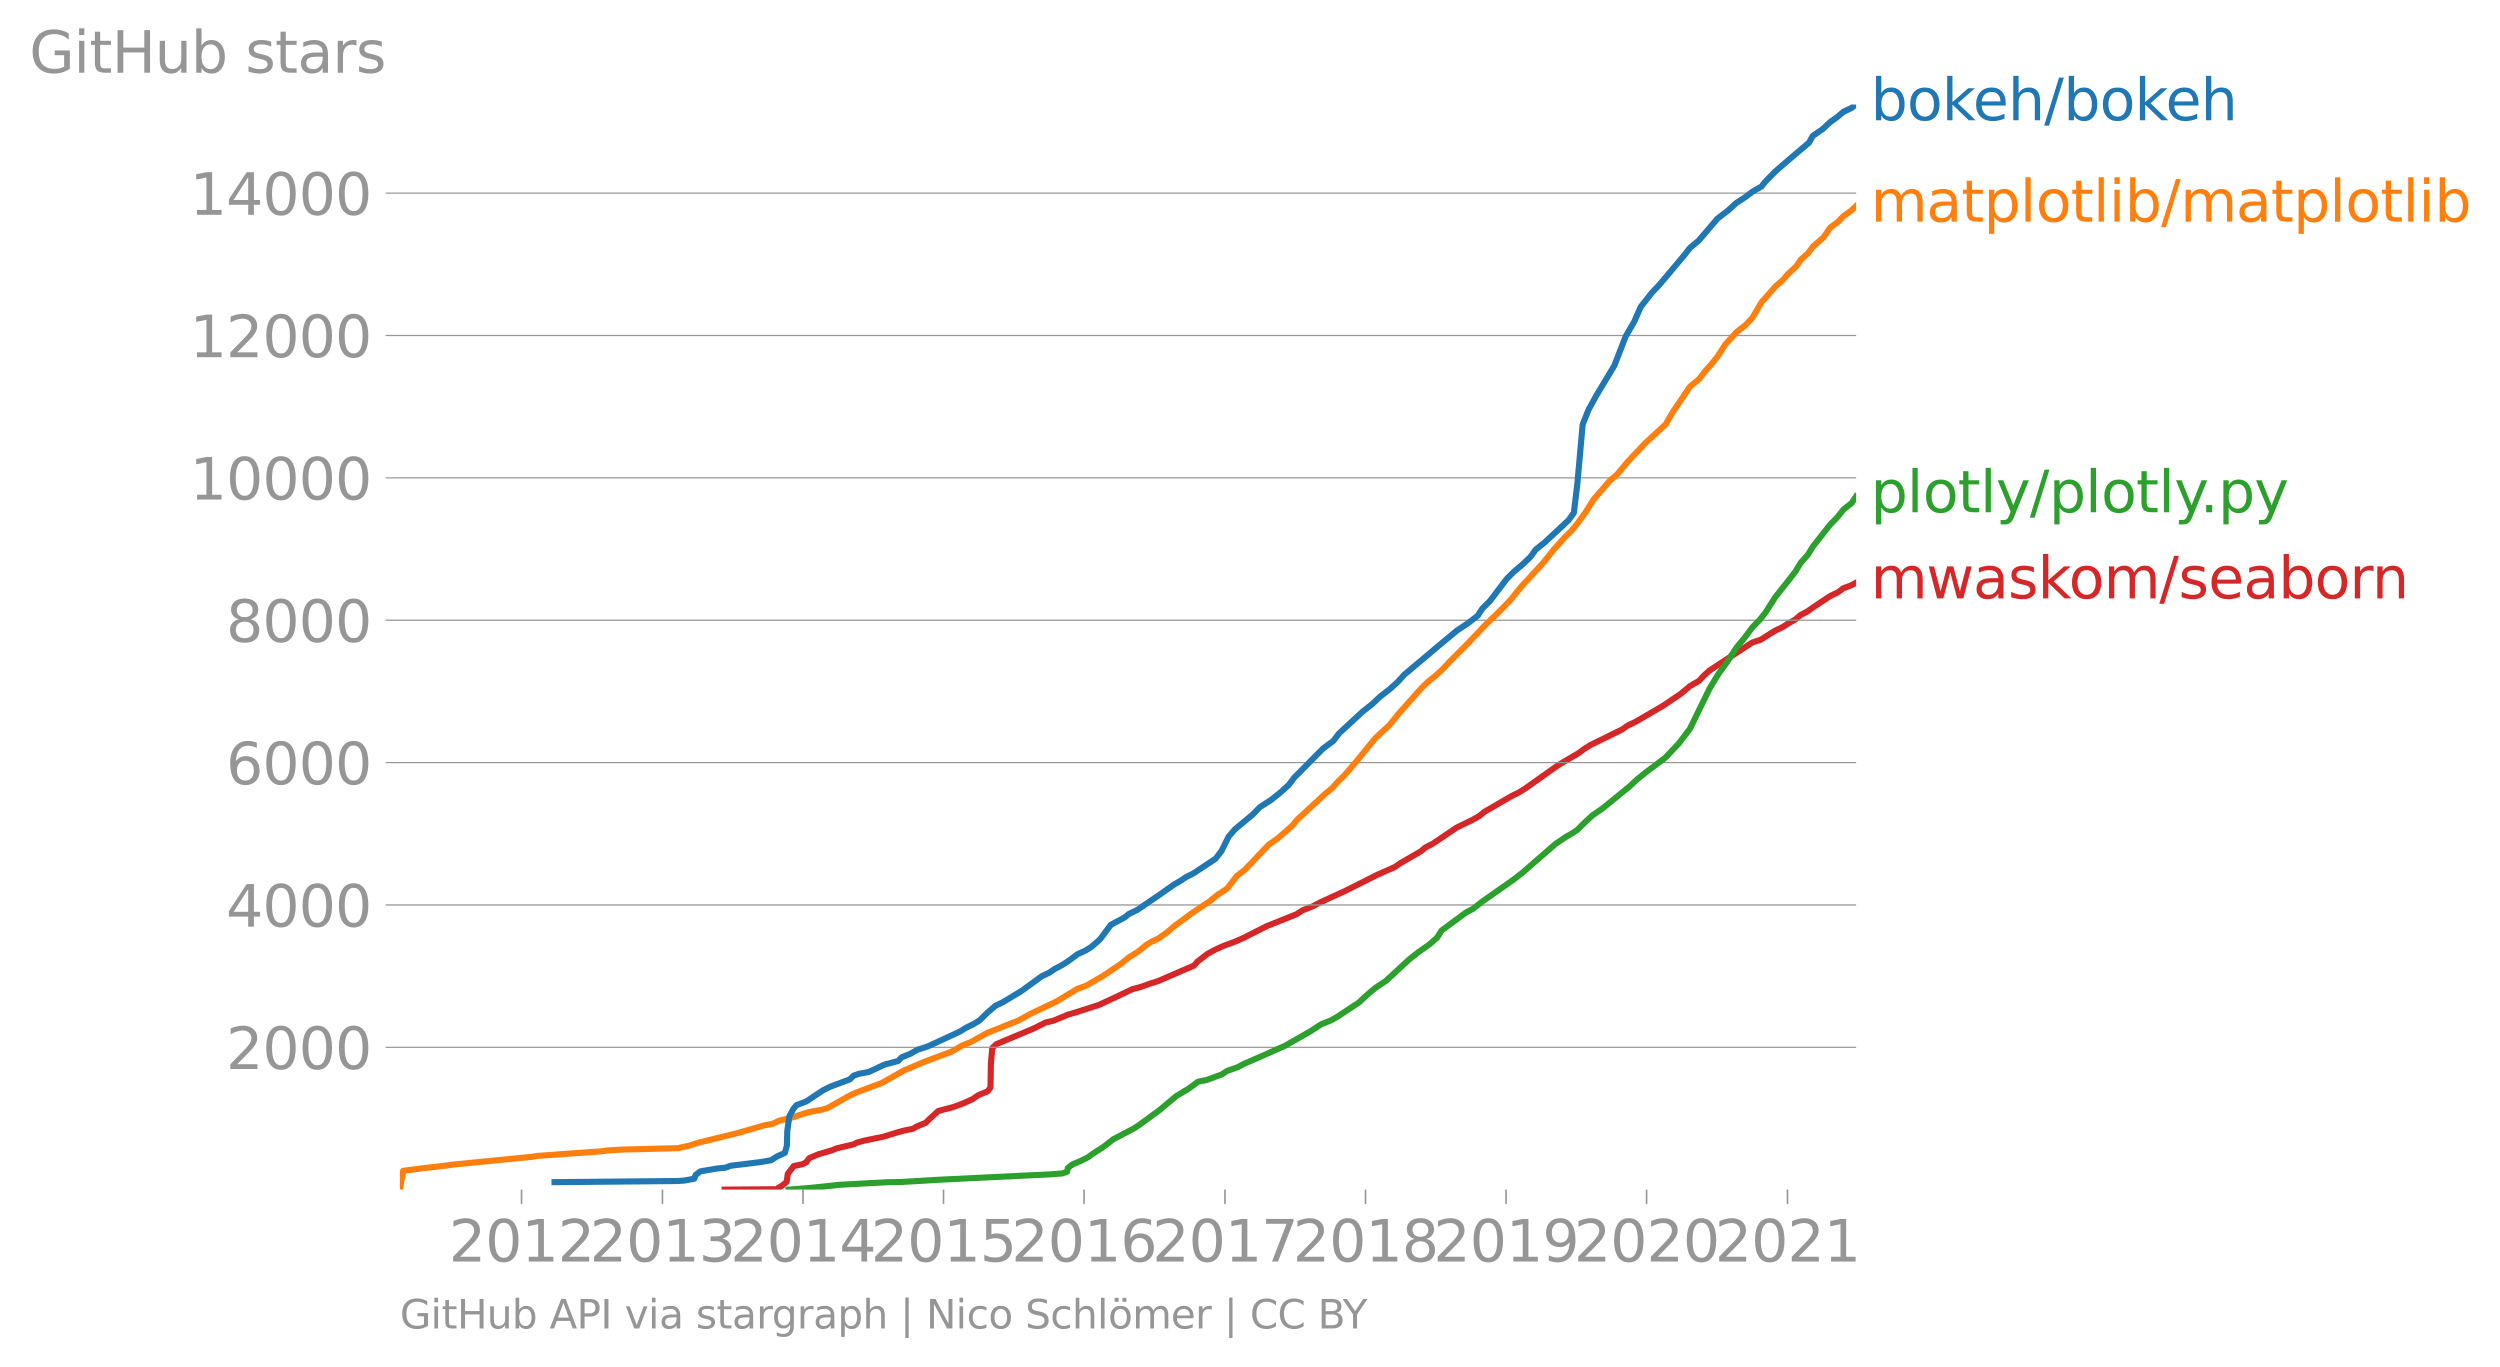 <svg height="447.045" viewBox="0 0 613.087 335.283" width="817.449" xmlns="http://www.w3.org/2000/svg" xmlns:xlink="http://www.w3.org/1999/xlink"><defs><style>*{stroke-linecap:butt;stroke-linejoin:round}</style></defs><g id="figure_1"><path d="M0 335.283h613.087V0H0z" style="fill:none" id="patch_1"/><g id="axes_1"><path d="M98.073 291.739h357.12V25.627H98.073z" style="fill:none" id="patch_2"/><path clip-path="url(#p07461723ff)" d="m177.704 291.739 13.159-.105.052-.367.867-.488 1.147-.96.254-1.938 1.462-1.92 2.205-.472.894-.489.699-.977 2.268-.96 3.303-.96 1.1-.472 4.154-.977 1.008-.49 1.803-.47 4.675-.96 3.075-.96 1.766-.49 2.365-.488.758-.489 2.298-.96.96-.96 2.129-1.938 3.67-.96 2.58-.96 2.118-.96 1.414-.978 2.313-.96.702-.96.102-5.796.335-3.858.997-.96 9.211-3.858 2.847-1.431 2.03-.49 3.46-1.448 1.706-.489 5.947-1.92 4.169-1.938 4.03-1.92 1.899-.489 2.69-.96 1.604-.489 8.929-3.858.806-.96 2.528-1.938 1.778-.96 2.157-.977 2.619-.96 2.234-.978 5.681-2.88 7.257-2.898 1.479-.96 2.494-.978 1.805-.96 6.315-2.898 7.659-3.858 4.34-1.92 1.404-.96 5.006-2.898 1.147-.96 1.89-.978 5.696-3.858 3.912-1.92 1.741-.96 1.152-.978 6.636-3.858 1.942-.96 1.526-.96 8.17-5.796 4.916-2.88 1.312-.978 1.493-.96 7.862-3.858 1.35-.96 2.008-.96 6.627-3.858 4.317-2.915 2.31-1.938 2.224-1.274 1.178-1.292 1.424-1.274 10.45-6.843 2.129-.716 3.483-2.2 1.843-.873 1.348-.872 1.825-1.03 1.212-1.048 1.737-.908 1.28-.925 4.253-2.828 1.959-.942 1.243-.96 1.856-.681 1.306-.699h0" style="fill:none;stroke:#d62728;stroke-linecap:square;stroke-width:1.5" id="line2d_1"/><g id="matplotlib.axis_1"><g id="xtick_1"><g id="line2d_2"><defs><path d="M0 0v3.5" id="mb9b6d30ab3" style="stroke:#969696;stroke-width:.4"/></defs><use style="fill:#969696;stroke:#969696;stroke-width:.4" x="127.897" xlink:href="#mb9b6d30ab3" y="291.739"/></g><g style="fill:#969696" transform="matrix(.14 0 0 -.14 110.082 309.377)" id="text_1"><defs><path d="M1228 531h2203V0H469v531q359 372 979 998 621 627 780 809 303 340 423 576 121 236 121 464 0 372-261 606-261 235-680 235-297 0-627-103-329-103-704-313v638q381 153 712 231 332 78 607 78 725 0 1156-363 431-362 431-968 0-288-108-546-107-257-392-607-78-91-497-524-418-433-1181-1211z" id="DejaVuSans-32" transform="scale(.016)"/><path d="M2034 4250q-487 0-733-480-245-479-245-1442 0-959 245-1439 246-480 733-480 491 0 736 480 246 480 246 1439 0 963-246 1442-245 480-736 480zm0 500q785 0 1199-621 414-620 414-1801 0-1178-414-1799Q2819-91 2034-91q-784 0-1198 620-414 621-414 1799 0 1181 414 1801 414 621 1198 621z" id="DejaVuSans-30" transform="scale(.016)"/><path d="M794 531h1031v3560L703 3866v575l1116 225h631V531h1031V0H794v531z" id="DejaVuSans-31" transform="scale(.016)"/></defs><use xlink:href="#DejaVuSans-32"/><use x="63.623" xlink:href="#DejaVuSans-30"/><use x="127.246" xlink:href="#DejaVuSans-31"/><use x="190.869" xlink:href="#DejaVuSans-32"/></g></g><g id="xtick_2"><use style="fill:#969696;stroke:#969696;stroke-width:.4" x="162.456" xlink:href="#mb9b6d30ab3" y="291.739" id="line2d_3"/><g style="fill:#969696" transform="matrix(.14 0 0 -.14 144.64 309.377)" id="text_2"><defs><path d="M2597 2516q453-97 707-404 255-306 255-756 0-690-475-1069Q2609-91 1734-91q-293 0-604 58T488 141v609q262-153 574-231 313-78 654-78 593 0 904 234t311 681q0 413-289 645-289 233-804 233h-544v519h569q465 0 712 186t247 536q0 359-255 551-254 193-729 193-260 0-557-57-297-56-653-174v562q360 100 674 150t592 50q719 0 1137-327 419-326 419-882 0-388-222-655t-631-370z" id="DejaVuSans-33" transform="scale(.016)"/></defs><use xlink:href="#DejaVuSans-32"/><use x="63.623" xlink:href="#DejaVuSans-30"/><use x="127.246" xlink:href="#DejaVuSans-31"/><use x="190.869" xlink:href="#DejaVuSans-33"/></g></g><g id="xtick_3"><use style="fill:#969696;stroke:#969696;stroke-width:.4" x="196.92" xlink:href="#mb9b6d30ab3" y="291.739" id="line2d_4"/><g style="fill:#969696" transform="matrix(.14 0 0 -.14 179.105 309.377)" id="text_3"><defs><path d="M2419 4116 825 1625h1594v2491zm-166 550h794V1625h666v-525h-666V0h-628v1100H313v609l1940 2957z" id="DejaVuSans-34" transform="scale(.016)"/></defs><use xlink:href="#DejaVuSans-32"/><use x="63.623" xlink:href="#DejaVuSans-30"/><use x="127.246" xlink:href="#DejaVuSans-31"/><use x="190.869" xlink:href="#DejaVuSans-34"/></g></g><g id="xtick_4"><use style="fill:#969696;stroke:#969696;stroke-width:.4" x="231.384" xlink:href="#mb9b6d30ab3" y="291.739" id="line2d_5"/><g style="fill:#969696" transform="matrix(.14 0 0 -.14 213.569 309.377)" id="text_4"><defs><path d="M691 4666h2478v-532H1269V2991q137 47 274 70 138 23 276 23 781 0 1237-428 457-428 457-1159 0-753-469-1171Q2575-91 1722-91q-294 0-599 50Q819 9 494 109v635q281-153 581-228t634-75q541 0 856 284 316 284 316 772 0 487-316 771-315 285-856 285-253 0-505-56-251-56-513-175v2344z" id="DejaVuSans-35" transform="scale(.016)"/></defs><use xlink:href="#DejaVuSans-32"/><use x="63.623" xlink:href="#DejaVuSans-30"/><use x="127.246" xlink:href="#DejaVuSans-31"/><use x="190.869" xlink:href="#DejaVuSans-35"/></g></g><g id="xtick_5"><use style="fill:#969696;stroke:#969696;stroke-width:.4" x="265.848" xlink:href="#mb9b6d30ab3" y="291.739" id="line2d_6"/><g style="fill:#969696" transform="matrix(.14 0 0 -.14 248.033 309.377)" id="text_5"><defs><path d="M2113 2584q-425 0-674-291-248-290-248-796 0-503 248-796 249-292 674-292t673 292q248 293 248 796 0 506-248 796-248 291-673 291zm1253 1979v-575q-238 112-480 171-242 60-480 60-625 0-955-422-329-422-376-1275 184 272 462 417 279 145 613 145 703 0 1111-427 408-426 408-1160 0-719-425-1154Q2819-91 2113-91q-810 0-1238 620-428 621-428 1799 0 1106 525 1764t1409 658q238 0 480-47t505-140z" id="DejaVuSans-36" transform="scale(.016)"/></defs><use xlink:href="#DejaVuSans-32"/><use x="63.623" xlink:href="#DejaVuSans-30"/><use x="127.246" xlink:href="#DejaVuSans-31"/><use x="190.869" xlink:href="#DejaVuSans-36"/></g></g><g id="xtick_6"><use style="fill:#969696;stroke:#969696;stroke-width:.4" x="300.406" xlink:href="#mb9b6d30ab3" y="291.739" id="line2d_7"/><g style="fill:#969696" transform="matrix(.14 0 0 -.14 282.591 309.377)" id="text_6"><defs><path d="M525 4666h3000v-269L1831 0h-659l1594 4134H525v532z" id="DejaVuSans-37" transform="scale(.016)"/></defs><use xlink:href="#DejaVuSans-32"/><use x="63.623" xlink:href="#DejaVuSans-30"/><use x="127.246" xlink:href="#DejaVuSans-31"/><use x="190.869" xlink:href="#DejaVuSans-37"/></g></g><g id="xtick_7"><use style="fill:#969696;stroke:#969696;stroke-width:.4" x="334.87" xlink:href="#mb9b6d30ab3" y="291.739" id="line2d_8"/><g style="fill:#969696" transform="matrix(.14 0 0 -.14 317.055 309.377)" id="text_7"><defs><path d="M2034 2216q-450 0-708-241-257-241-257-662 0-422 257-663 258-241 708-241t709 242q260 243 260 662 0 421-258 662-257 241-711 241zm-631 268q-406 100-633 378-226 279-226 679 0 559 398 884 399 325 1092 325 697 0 1094-325t397-884q0-400-227-679-226-278-629-378 456-106 710-416 255-309 255-755 0-679-414-1042Q2806-91 2034-91q-771 0-1186 362-414 363-414 1042 0 446 256 755 257 310 713 416zm-231 997q0-362 226-565 227-203 636-203 407 0 636 203 230 203 230 565 0 363-230 566-229 203-636 203-409 0-636-203-226-203-226-566z" id="DejaVuSans-38" transform="scale(.016)"/></defs><use xlink:href="#DejaVuSans-32"/><use x="63.623" xlink:href="#DejaVuSans-30"/><use x="127.246" xlink:href="#DejaVuSans-31"/><use x="190.869" xlink:href="#DejaVuSans-38"/></g></g><g id="xtick_8"><use style="fill:#969696;stroke:#969696;stroke-width:.4" x="369.334" xlink:href="#mb9b6d30ab3" y="291.739" id="line2d_9"/><g style="fill:#969696" transform="matrix(.14 0 0 -.14 351.52 309.377)" id="text_8"><defs><path d="M703 97v575q238-113 481-172 244-59 479-59 625 0 954 420 330 420 377 1277-181-269-460-413-278-144-615-144-700 0-1108 423-408 424-408 1159 0 718 425 1152 425 435 1131 435 810 0 1236-621 427-620 427-1801 0-1103-524-1761Q2575-91 1691-91q-238 0-482 47Q966 3 703 97zm1256 1978q425 0 673 290 249 291 249 798 0 503-249 795-248 292-673 292t-673-292q-248-292-248-795 0-507 248-798 248-290 673-290z" id="DejaVuSans-39" transform="scale(.016)"/></defs><use xlink:href="#DejaVuSans-32"/><use x="63.623" xlink:href="#DejaVuSans-30"/><use x="127.246" xlink:href="#DejaVuSans-31"/><use x="190.869" xlink:href="#DejaVuSans-39"/></g></g><g id="xtick_9"><use style="fill:#969696;stroke:#969696;stroke-width:.4" x="403.798" xlink:href="#mb9b6d30ab3" y="291.739" id="line2d_10"/><g style="fill:#969696" transform="matrix(.14 0 0 -.14 385.983 309.377)" id="text_9"><use xlink:href="#DejaVuSans-32"/><use x="63.623" xlink:href="#DejaVuSans-30"/><use x="127.246" xlink:href="#DejaVuSans-32"/><use x="190.869" xlink:href="#DejaVuSans-30"/></g></g><g id="xtick_10"><use style="fill:#969696;stroke:#969696;stroke-width:.4" x="438.356" xlink:href="#mb9b6d30ab3" y="291.739" id="line2d_11"/><g style="fill:#969696" transform="matrix(.14 0 0 -.14 420.541 309.377)" id="text_10"><use xlink:href="#DejaVuSans-32"/><use x="63.623" xlink:href="#DejaVuSans-30"/><use x="127.246" xlink:href="#DejaVuSans-32"/><use x="190.869" xlink:href="#DejaVuSans-31"/></g></g></g><g id="matplotlib.axis_2"><g id="ytick_1"><path clip-path="url(#p07461723ff)" d="M98.073 256.843h357.12" style="fill:none;stroke:#969696;stroke-linecap:square;stroke-width:.3" id="line2d_12"/><g id="line2d_13"><defs><path d="M0 0h-3.5" id="md09c6ce10f" style="stroke:#969696;stroke-width:.3"/></defs><use style="fill:#969696;stroke:#969696;stroke-width:.3" x="98.073" xlink:href="#md09c6ce10f" y="256.843"/></g><g style="fill:#969696" transform="matrix(.14 0 0 -.14 55.443 262.162)" id="text_11"><use xlink:href="#DejaVuSans-32"/><use x="63.623" xlink:href="#DejaVuSans-30"/><use x="127.246" xlink:href="#DejaVuSans-30"/><use x="190.869" xlink:href="#DejaVuSans-30"/></g></g><g id="ytick_2"><path clip-path="url(#p07461723ff)" d="M98.073 221.929h357.12" style="fill:none;stroke:#969696;stroke-linecap:square;stroke-width:.3" id="line2d_14"/><use style="fill:#969696;stroke:#969696;stroke-width:.3" x="98.073" xlink:href="#md09c6ce10f" y="221.929" id="line2d_15"/><g style="fill:#969696" transform="matrix(.14 0 0 -.14 55.443 227.248)" id="text_12"><use xlink:href="#DejaVuSans-34"/><use x="63.623" xlink:href="#DejaVuSans-30"/><use x="127.246" xlink:href="#DejaVuSans-30"/><use x="190.869" xlink:href="#DejaVuSans-30"/></g></g><g id="ytick_3"><path clip-path="url(#p07461723ff)" d="M98.073 187.015h357.12" style="fill:none;stroke:#969696;stroke-linecap:square;stroke-width:.3" id="line2d_16"/><use style="fill:#969696;stroke:#969696;stroke-width:.3" x="98.073" xlink:href="#md09c6ce10f" y="187.015" id="line2d_17"/><g style="fill:#969696" transform="matrix(.14 0 0 -.14 55.443 192.334)" id="text_13"><use xlink:href="#DejaVuSans-36"/><use x="63.623" xlink:href="#DejaVuSans-30"/><use x="127.246" xlink:href="#DejaVuSans-30"/><use x="190.869" xlink:href="#DejaVuSans-30"/></g></g><g id="ytick_4"><path clip-path="url(#p07461723ff)" d="M98.073 152.102h357.12" style="fill:none;stroke:#969696;stroke-linecap:square;stroke-width:.3" id="line2d_18"/><use style="fill:#969696;stroke:#969696;stroke-width:.3" x="98.073" xlink:href="#md09c6ce10f" y="152.102" id="line2d_19"/><g style="fill:#969696" transform="matrix(.14 0 0 -.14 55.443 157.42)" id="text_14"><use xlink:href="#DejaVuSans-38"/><use x="63.623" xlink:href="#DejaVuSans-30"/><use x="127.246" xlink:href="#DejaVuSans-30"/><use x="190.869" xlink:href="#DejaVuSans-30"/></g></g><g id="ytick_5"><path clip-path="url(#p07461723ff)" d="M98.073 117.188h357.12" style="fill:none;stroke:#969696;stroke-linecap:square;stroke-width:.3" id="line2d_20"/><use style="fill:#969696;stroke:#969696;stroke-width:.3" x="98.073" xlink:href="#md09c6ce10f" y="117.188" id="line2d_21"/><g style="fill:#969696" transform="matrix(.14 0 0 -.14 46.536 122.507)" id="text_15"><use xlink:href="#DejaVuSans-31"/><use x="63.623" xlink:href="#DejaVuSans-30"/><use x="127.246" xlink:href="#DejaVuSans-30"/><use x="190.869" xlink:href="#DejaVuSans-30"/><use x="254.492" xlink:href="#DejaVuSans-30"/></g></g><g id="ytick_6"><path clip-path="url(#p07461723ff)" d="M98.073 82.274h357.12" style="fill:none;stroke:#969696;stroke-linecap:square;stroke-width:.3" id="line2d_22"/><use style="fill:#969696;stroke:#969696;stroke-width:.3" x="98.073" xlink:href="#md09c6ce10f" y="82.274" id="line2d_23"/><g style="fill:#969696" transform="matrix(.14 0 0 -.14 46.536 87.593)" id="text_16"><use xlink:href="#DejaVuSans-31"/><use x="63.623" xlink:href="#DejaVuSans-32"/><use x="127.246" xlink:href="#DejaVuSans-30"/><use x="190.869" xlink:href="#DejaVuSans-30"/><use x="254.492" xlink:href="#DejaVuSans-30"/></g></g><g id="ytick_7"><path clip-path="url(#p07461723ff)" d="M98.073 47.36h357.12" style="fill:none;stroke:#969696;stroke-linecap:square;stroke-width:.3" id="line2d_24"/><use style="fill:#969696;stroke:#969696;stroke-width:.3" x="98.073" xlink:href="#md09c6ce10f" y="47.361" id="line2d_25"/><g style="fill:#969696" transform="matrix(.14 0 0 -.14 46.536 52.68)" id="text_17"><use xlink:href="#DejaVuSans-31"/><use x="63.623" xlink:href="#DejaVuSans-34"/><use x="127.246" xlink:href="#DejaVuSans-30"/><use x="190.869" xlink:href="#DejaVuSans-30"/><use x="254.492" xlink:href="#DejaVuSans-30"/></g></g><g style="fill:#969696" transform="matrix(.14 0 0 -.14 7.2 17.838)" id="text_18"><defs><path d="M3809 666v1253H2778v519h1656V434q-365-259-806-392-440-133-940-133-1094 0-1712 639-617 640-617 1780 0 1144 617 1783 618 639 1712 639 456 0 867-113 411-112 758-331v-672q-350 297-744 447t-828 150q-857 0-1287-478-429-478-429-1425 0-944 429-1422 430-478 1287-478 334 0 596 58 263 58 472 180z" id="DejaVuSans-47" transform="scale(.016)"/><path d="M603 3500h575V0H603v3500zm0 1363h575v-729H603v729z" id="DejaVuSans-69" transform="scale(.016)"/><path d="M1172 4494v-994h1184v-447H1172V1153q0-428 117-550t477-122h590V0h-590q-666 0-919 248-253 249-253 905v1900H172v447h422v994h578z" id="DejaVuSans-74" transform="scale(.016)"/><path d="M628 4666h631V2753h2294v1913h631V0h-631v2222H1259V0H628v4666z" id="DejaVuSans-48" transform="scale(.016)"/><path d="M544 1381v2119h575V1403q0-497 193-746 194-248 582-248 465 0 735 297 271 297 271 810v1984h575V0h-575v538q-209-319-486-474-276-155-642-155-603 0-916 375-312 375-312 1097zm1447 2203z" id="DejaVuSans-75" transform="scale(.016)"/><path d="M3116 1747q0 634-261 995t-717 361q-457 0-718-361t-261-995q0-634 261-995t718-361q456 0 717 361t261 995zM1159 2969q182 312 458 463 277 152 661 152 638 0 1036-506 399-506 399-1331T3314 415Q2916-91 2278-91q-384 0-661 152-276 152-458 464V0H581v4863h578V2969z" id="DejaVuSans-62" transform="scale(.016)"/><path d="M2834 3397v-544q-243 125-506 187-262 63-544 63-428 0-642-131t-214-394q0-200 153-314t616-217l197-44q612-131 870-370t258-667q0-488-386-773Q2250-91 1575-91q-281 0-586 55T347 128v594q319-166 628-249 309-82 613-82 406 0 624 139 219 139 219 392 0 234-158 359-157 125-692 241l-200 47q-534 112-772 345-237 233-237 639 0 494 350 762 350 269 994 269 318 0 599-47 282-46 519-140z" id="DejaVuSans-73" transform="scale(.016)"/><path d="M2194 1759q-697 0-966-159t-269-544q0-306 202-486 202-179 548-179 479 0 768 339t289 901v128h-572zm1147 238V0h-575v531q-197-318-491-470T1556-91q-537 0-855 302-317 302-317 808 0 590 395 890 396 300 1180 300h807v57q0 397-261 614t-733 217q-300 0-585-72-284-72-546-216v532q315 122 612 182 297 61 578 61 760 0 1135-394 375-393 375-1193z" id="DejaVuSans-61" transform="scale(.016)"/><path d="M2631 2963q-97 56-211 82-114 27-251 27-488 0-749-317t-261-911V0H581v3500h578v-544q182 319 472 473 291 155 707 155 59 0 131-8 72-7 159-23l3-590z" id="DejaVuSans-72" transform="scale(.016)"/></defs><use xlink:href="#DejaVuSans-47"/><use x="77.49" xlink:href="#DejaVuSans-69"/><use x="105.273" xlink:href="#DejaVuSans-74"/><use x="144.482" xlink:href="#DejaVuSans-48"/><use x="219.678" xlink:href="#DejaVuSans-75"/><use x="283.057" xlink:href="#DejaVuSans-62"/><use x="346.533" xlink:href="#DejaVuSans-20"/><use x="378.32" xlink:href="#DejaVuSans-73"/><use x="430.42" xlink:href="#DejaVuSans-74"/><use x="469.629" xlink:href="#DejaVuSans-61"/><use x="530.908" xlink:href="#DejaVuSans-72"/><use x="572.021" xlink:href="#DejaVuSans-73"/></g></g><path clip-path="url(#p07461723ff)" d="m193.406 291.739 5.482-.437 6.976-.75 11.784-.629 3.275-.052 8.997-.541 27.39-1.327 3.153-.227 1.24-.436.15-.89 1.101-.873 2.1-.89 1.748-.874 1.209-.89 2.74-1.763 2.24-1.763 5.069-2.654 1.351-.89 4.835-3.526 4.21-3.526 2.944-1.764 2.406-1.763 2.137-.436 3.665-1.344 1.32-.873 2.56-.89 1.649-.873 4.058-1.763 5.97-2.654 6.181-3.526 2.716-1.763 2.292-.89 1.562-.89 5.335-3.527 1.888-1.763 2.107-1.78 2.64-1.764 5.756-5.307 2.244-1.763 2.53-1.763 2.001-1.763 1.136-1.764 5.945-4.399 1.7-.89 2.276-1.78 7.541-5.29 2.296-1.763 8.113-7.07 2.607-1.763 1.544-.873 1.3-.89 1.757-1.764 1.917-1.763 2.557-1.763 6.5-5.307 1.901-1.763 2.196-1.763 4.713-3.544 3.324-3.526 2.688-3.544 4.806-9.845 1.988-3.3 2.413-3.369 2.203-3.387 2.068-2.513 1.89-2.532 1.793-1.833 1.44-1.832 2.328-3.666 3.226-4.085 1.704-2.182 1.33-2.2 1.747-1.955 1.196-1.955 4.238-5.394 1.813-1.868 1.485-1.868 2.01-1.589 1.039-1.588h0" style="fill:none;stroke:#2ca02c;stroke-linecap:square;stroke-width:1.5" id="line2d_26"/><path clip-path="url(#p07461723ff)" d="m98.073 291.739.8-4.609 4.334-.576 6.61-.768 1.26-.192 19.585-1.92.94-.192 16.008-1.152 1.31-.192 3.772-.227 13.884-.35.408-.192 1.93-.384 2.367-.768 9.482-2.321 6.684-1.92 2.038-.385 1.6-.768 3.157-.768 3.502-1.152 1.617-.384 2.21-.384 1.323-.384 5.468-3.073 1.644-.768 6.23-2.322 5.442-3.072 5.453-2.304 6.228-2.305 2.616-1.536 1.976-.768 4.222-2.322 7.705-3.072 2.734-1.536 6.485-3.073 5.1-3.09 2.138-.768 3.996-2.304 4.568-3.072 1.885-1.536 2.432-1.537 1.848-1.536 1.238-.768 1.69-.786 2.193-1.536 1.79-1.536 4.152-3.072 4.578-3.073 1.872-1.536 2.375-1.554 2.356-3.072 1.998-1.536 5.828-6.145 2.246-1.554 3.495-3.072 1.282-1.536 6.647-6.145 1.888-1.554 1.362-1.536 1.587-1.536 2.646-3.073 5.043-6.162 3.327-3.072 2.51-3.073 5.497-6.162 1.605-1.536 1.93-1.536 1.64-1.536 1.41-1.537 4.597-4.608 4.382-4.626 3.198-3.073 2.998-3.072 2.478-3.09 5.645-6.145 2.429-3.072 2.783-3.09 1.561-1.536 1.299-1.536 2.225-3.073 1.936-3.072 3.976-4.626 1.8-1.537 2.556-3.072 4.333-4.609 5.032-4.626 1.804-3.09 4.157-6.162 2.24-1.85 1.42-1.85 1.639-1.851 1.49-1.868 1.902-2.95 2.7-2.968 2.23-1.745 1.671-1.764 2.262-3.84 3.37-3.84 1.821-1.59 1.4-1.605 1.858-1.694 1.16-1.693 1.782-1.588 1.174-1.606 2.67-2.322 1.572-2.34 1.933-1.43 1.38-1.45 1.763-1.222 1.318-1.24h0" style="fill:none;stroke:#ff7f0e;stroke-linecap:square;stroke-width:1.5" id="line2d_27"/><g style="fill:#1f77b4" transform="matrix(.14 0 0 -.14 458.764 29.49)" id="text_19"><defs><path d="M1959 3097q-462 0-731-361t-269-989q0-628 267-989 268-361 733-361 460 0 728 362 269 363 269 988 0 622-269 986-268 364-728 364zm0 487q750 0 1178-488 429-487 429-1349 0-859-429-1349Q2709-91 1959-91q-753 0-1180 489-426 490-426 1349 0 862 426 1349 427 488 1180 488z" id="DejaVuSans-6f" transform="scale(.016)"/><path d="M581 4863h578V1991l1716 1509h734L1753 1863 3688 0h-750L1159 1709V0H581v4863z" id="DejaVuSans-6b" transform="scale(.016)"/><path d="M3597 1894v-281H953q38-594 358-905t892-311q331 0 642 81t618 244V178Q3153 47 2828-22t-659-69q-838 0-1327 487-489 488-489 1320 0 859 464 1363 464 505 1252 505 706 0 1117-455 411-454 411-1235zm-575 169q-6 471-264 752-258 282-683 282-481 0-770-272t-333-766l2050 4z" id="DejaVuSans-65" transform="scale(.016)"/><path d="M3513 2113V0h-575v2094q0 497-194 743-194 247-581 247-466 0-735-297-269-296-269-809V0H581v4863h578V2956q207 316 486 472 280 156 646 156 603 0 912-373 310-373 310-1098z" id="DejaVuSans-68" transform="scale(.016)"/><path d="M1625 4666h531L531-594H0l1625 5260z" id="DejaVuSans-2f" transform="scale(.016)"/></defs><use xlink:href="#DejaVuSans-62"/><use x="63.477" xlink:href="#DejaVuSans-6f"/><use x="124.658" xlink:href="#DejaVuSans-6b"/><use x="178.943" xlink:href="#DejaVuSans-65"/><use x="240.467" xlink:href="#DejaVuSans-68"/><use x="303.846" xlink:href="#DejaVuSans-2f"/><use x="337.537" xlink:href="#DejaVuSans-62"/><use x="401.014" xlink:href="#DejaVuSans-6f"/><use x="462.195" xlink:href="#DejaVuSans-6b"/><use x="516.48" xlink:href="#DejaVuSans-65"/><use x="578.004" xlink:href="#DejaVuSans-68"/></g><g style="fill:#ff7f0e" transform="matrix(.14 0 0 -.14 458.764 54.366)" id="text_20"><defs><path d="M3328 2828q216 388 516 572t706 184q547 0 844-383 297-382 297-1088V0h-578v2094q0 503-179 746-178 244-543 244-447 0-707-297-259-296-259-809V0h-578v2094q0 506-178 748t-550 242q-441 0-701-298-259-298-259-808V0H581v3500h578v-544q197 322 472 475t653 153q382 0 649-194 267-193 395-562z" id="DejaVuSans-6d" transform="scale(.016)"/><path d="M1159 525v-1856H581v4831h578v-531q182 312 458 463 277 152 661 152 638 0 1036-506 399-506 399-1331T3314 415Q2916-91 2278-91q-384 0-661 152-276 152-458 464zm1957 1222q0 634-261 995t-717 361q-457 0-718-361t-261-995q0-634 261-995t718-361q456 0 717 361t261 995z" id="DejaVuSans-70" transform="scale(.016)"/><path d="M603 4863h575V0H603v4863z" id="DejaVuSans-6c" transform="scale(.016)"/></defs><use xlink:href="#DejaVuSans-6d"/><use x="97.412" xlink:href="#DejaVuSans-61"/><use x="158.691" xlink:href="#DejaVuSans-74"/><use x="197.9" xlink:href="#DejaVuSans-70"/><use x="261.377" xlink:href="#DejaVuSans-6c"/><use x="289.16" xlink:href="#DejaVuSans-6f"/><use x="350.342" xlink:href="#DejaVuSans-74"/><use x="389.551" xlink:href="#DejaVuSans-6c"/><use x="417.334" xlink:href="#DejaVuSans-69"/><use x="445.117" xlink:href="#DejaVuSans-62"/><use x="508.594" xlink:href="#DejaVuSans-2f"/><use x="542.285" xlink:href="#DejaVuSans-6d"/><use x="639.697" xlink:href="#DejaVuSans-61"/><use x="700.977" xlink:href="#DejaVuSans-74"/><use x="740.186" xlink:href="#DejaVuSans-70"/><use x="803.662" xlink:href="#DejaVuSans-6c"/><use x="831.445" xlink:href="#DejaVuSans-6f"/><use x="892.627" xlink:href="#DejaVuSans-74"/><use x="931.836" xlink:href="#DejaVuSans-6c"/><use x="959.619" xlink:href="#DejaVuSans-69"/><use x="987.402" xlink:href="#DejaVuSans-62"/></g><g style="fill:#2ca02c" transform="matrix(.14 0 0 -.14 458.764 125.625)" id="text_21"><defs><path d="M2059-325q-243-625-475-815-231-191-618-191H506v481h338q237 0 368 113 132 112 291 531l103 262L191 3500h609L1894 763l1094 2737h609L2059-325z" id="DejaVuSans-79" transform="scale(.016)"/><path d="M684 794h660V0H684v794z" id="DejaVuSans-2e" transform="scale(.016)"/></defs><use xlink:href="#DejaVuSans-70"/><use x="63.477" xlink:href="#DejaVuSans-6c"/><use x="91.26" xlink:href="#DejaVuSans-6f"/><use x="152.441" xlink:href="#DejaVuSans-74"/><use x="191.65" xlink:href="#DejaVuSans-6c"/><use x="219.434" xlink:href="#DejaVuSans-79"/><use x="278.613" xlink:href="#DejaVuSans-2f"/><use x="312.305" xlink:href="#DejaVuSans-70"/><use x="375.781" xlink:href="#DejaVuSans-6c"/><use x="403.564" xlink:href="#DejaVuSans-6f"/><use x="464.746" xlink:href="#DejaVuSans-74"/><use x="503.955" xlink:href="#DejaVuSans-6c"/><use x="531.738" xlink:href="#DejaVuSans-79"/><use x="576.668" xlink:href="#DejaVuSans-2e"/><use x="608.455" xlink:href="#DejaVuSans-70"/><use x="671.932" xlink:href="#DejaVuSans-79"/></g><g style="fill:#d62728" transform="matrix(.14 0 0 -.14 458.764 146.748)" id="text_22"><defs><path d="M269 3500h575l719-2731 715 2731h678l719-2731 716 2731h575L4050 0h-678l-753 2869L1863 0h-679L269 3500z" id="DejaVuSans-77" transform="scale(.016)"/><path d="M3513 2113V0h-575v2094q0 497-194 743-194 247-581 247-466 0-735-297-269-296-269-809V0H581v3500h578v-544q207 316 486 472 280 156 646 156 603 0 912-373 310-373 310-1098z" id="DejaVuSans-6e" transform="scale(.016)"/></defs><use xlink:href="#DejaVuSans-6d"/><use x="97.412" xlink:href="#DejaVuSans-77"/><use x="179.199" xlink:href="#DejaVuSans-61"/><use x="240.479" xlink:href="#DejaVuSans-73"/><use x="292.578" xlink:href="#DejaVuSans-6b"/><use x="346.863" xlink:href="#DejaVuSans-6f"/><use x="408.045" xlink:href="#DejaVuSans-6d"/><use x="505.457" xlink:href="#DejaVuSans-2f"/><use x="539.148" xlink:href="#DejaVuSans-73"/><use x="591.248" xlink:href="#DejaVuSans-65"/><use x="652.771" xlink:href="#DejaVuSans-61"/><use x="714.051" xlink:href="#DejaVuSans-62"/><use x="777.527" xlink:href="#DejaVuSans-6f"/><use x="838.709" xlink:href="#DejaVuSans-72"/><use x="878.072" xlink:href="#DejaVuSans-6e"/></g><g style="fill:#969696" transform="matrix(.097 0 0 -.097 98.073 325.793)" id="text_23"><defs><path d="m2188 4044-857-2322h1716l-859 2322zm-357 622h716L4325 0h-656l-425 1197H1141L716 0H50l1781 4666z" id="DejaVuSans-41" transform="scale(.016)"/><path d="M1259 4147V2394h794q441 0 681 228 241 228 241 650 0 419-241 647-240 228-681 228h-794zm-631 519h1425q785 0 1186-355 402-355 402-1039 0-691-402-1044-401-353-1186-353h-794V0H628v4666z" id="DejaVuSans-50" transform="scale(.016)"/><path d="M628 4666h631V0H628v4666z" id="DejaVuSans-49" transform="scale(.016)"/><path d="M191 3500h609L1894 563l1094 2937h609L2284 0h-781L191 3500z" id="DejaVuSans-76" transform="scale(.016)"/><path d="M2906 1791q0 625-258 968-257 344-723 344-462 0-720-344-258-343-258-968 0-622 258-966t720-344q466 0 723 344 258 344 258 966zm575-1357q0-893-397-1329-396-436-1215-436-303 0-572 45t-522 139v559q253-137 500-202 247-66 503-66 566 0 847 295t281 892v285q-178-310-456-463T1784 0Q1141 0 747 490 353 981 353 1791q0 812 394 1302 394 491 1037 491 388 0 666-153t456-462v531h575V434z" id="DejaVuSans-67" transform="scale(.016)"/><path d="M1344 4891v-6400H813v6400h531z" id="DejaVuSans-7c" transform="scale(.016)"/><path d="M628 4666h850L3547 763v3903h612V0h-850L1241 3903V0H628v4666z" id="DejaVuSans-4e" transform="scale(.016)"/><path d="M3122 3366v-538q-244 135-489 202t-495 67q-560 0-870-355-309-354-309-995t309-996q310-354 870-354 250 0 495 67t489 202V134Q2881 22 2623-34q-257-57-548-57-791 0-1257 497-465 497-465 1341 0 856 470 1346 471 491 1290 491 265 0 518-55 253-54 491-163z" id="DejaVuSans-63" transform="scale(.016)"/><path d="M3425 4513v-616q-359 172-678 256-319 85-616 85-515 0-795-200t-280-569q0-310 186-468 186-157 705-254l381-78q706-135 1042-474t336-907q0-679-455-1029Q2797-91 1919-91q-331 0-705 75-373 75-773 222v650q384-215 753-325 369-109 725-109 540 0 834 212 294 213 294 607 0 343-211 537t-692 291l-385 75q-706 140-1022 440-315 300-315 835 0 619 436 975t1201 356q329 0 669-60 341-59 697-177z" id="DejaVuSans-53" transform="scale(.016)"/><path d="M1959 3097q-462 0-731-361t-269-989q0-628 267-989 268-361 733-361 460 0 728 362 269 363 269 988 0 622-269 986-268 364-728 364zm0 487q750 0 1178-488 429-487 429-1349 0-859-429-1349Q2709-91 1959-91q-753 0-1180 489-426 490-426 1349 0 862 426 1349 427 488 1180 488zm295 1266h634v-631h-634v631zm-1222 0h634v-631h-634v631z" id="DejaVuSans-f6" transform="scale(.016)"/><path d="M4122 4306v-665q-319 297-680 443-361 147-767 147-800 0-1225-489t-425-1414q0-922 425-1411t1225-489q406 0 767 147t680 444V359q-331-225-702-338-370-112-782-112-1060 0-1670 648-609 649-609 1771 0 1125 609 1773 610 649 1670 649 418 0 788-111 371-111 696-333z" id="DejaVuSans-43" transform="scale(.016)"/><path d="M1259 2228V519h1013q509 0 754 211 246 211 246 645 0 438-246 645-245 208-754 208H1259zm0 1919V2741h935q462 0 688 173 227 174 227 530 0 353-227 528-226 175-688 175h-935zm-631 519h1613q722 0 1112-300 391-300 391-853 0-429-200-682t-588-315q466-100 724-418 258-317 258-792 0-625-425-966Q3088 0 2303 0H628v4666z" id="DejaVuSans-42" transform="scale(.016)"/><path d="M-13 4666h679l1293-1919 1285 1919h678L2272 2222V0h-634v2222L-13 4666z" id="DejaVuSans-59" transform="scale(.016)"/></defs><use xlink:href="#DejaVuSans-47"/><use x="77.49" xlink:href="#DejaVuSans-69"/><use x="105.273" xlink:href="#DejaVuSans-74"/><use x="144.482" xlink:href="#DejaVuSans-48"/><use x="219.678" xlink:href="#DejaVuSans-75"/><use x="283.057" xlink:href="#DejaVuSans-62"/><use x="346.533" xlink:href="#DejaVuSans-20"/><use x="378.32" xlink:href="#DejaVuSans-41"/><use x="446.729" xlink:href="#DejaVuSans-50"/><use x="507.031" xlink:href="#DejaVuSans-49"/><use x="536.523" xlink:href="#DejaVuSans-20"/><use x="568.311" xlink:href="#DejaVuSans-76"/><use x="627.49" xlink:href="#DejaVuSans-69"/><use x="655.273" xlink:href="#DejaVuSans-61"/><use x="716.553" xlink:href="#DejaVuSans-20"/><use x="748.34" xlink:href="#DejaVuSans-73"/><use x="800.439" xlink:href="#DejaVuSans-74"/><use x="839.648" xlink:href="#DejaVuSans-61"/><use x="900.928" xlink:href="#DejaVuSans-72"/><use x="940.291" xlink:href="#DejaVuSans-67"/><use x="1003.768" xlink:href="#DejaVuSans-72"/><use x="1044.881" xlink:href="#DejaVuSans-61"/><use x="1106.16" xlink:href="#DejaVuSans-70"/><use x="1169.637" xlink:href="#DejaVuSans-68"/><use x="1233.016" xlink:href="#DejaVuSans-20"/><use x="1264.803" xlink:href="#DejaVuSans-7c"/><use x="1298.494" xlink:href="#DejaVuSans-20"/><use x="1330.281" xlink:href="#DejaVuSans-4e"/><use x="1405.086" xlink:href="#DejaVuSans-69"/><use x="1432.869" xlink:href="#DejaVuSans-63"/><use x="1487.85" xlink:href="#DejaVuSans-6f"/><use x="1549.031" xlink:href="#DejaVuSans-20"/><use x="1580.818" xlink:href="#DejaVuSans-53"/><use x="1644.295" xlink:href="#DejaVuSans-63"/><use x="1699.275" xlink:href="#DejaVuSans-68"/><use x="1762.654" xlink:href="#DejaVuSans-6c"/><use x="1790.438" xlink:href="#DejaVuSans-f6"/><use x="1851.619" xlink:href="#DejaVuSans-6d"/><use x="1949.031" xlink:href="#DejaVuSans-65"/><use x="2010.555" xlink:href="#DejaVuSans-72"/><use x="2051.668" xlink:href="#DejaVuSans-20"/><use x="2083.455" xlink:href="#DejaVuSans-7c"/><use x="2117.146" xlink:href="#DejaVuSans-20"/><use x="2148.934" xlink:href="#DejaVuSans-43"/><use x="2218.758" xlink:href="#DejaVuSans-43"/><use x="2288.582" xlink:href="#DejaVuSans-20"/><use x="2320.369" xlink:href="#DejaVuSans-42"/><use x="2383.473" xlink:href="#DejaVuSans-59"/></g><path clip-path="url(#p07461723ff)" d="m135.985 289.906 30.245-.28 1.649-.122 2.39-.454.32-.907 1.188-.89 4.003-.681 2.186-.227 1.136-.454 7.394-.908 2.608-.454 1.366-.89 2.01-.908.49-1.798.1-3.614.52-3.596.98-1.798.764-.907 2.406-.908 4.06-2.706 1.802-.908 4.814-1.798.912-.908 1.338-.453 2.41-.454 3.817-1.798 3.355-.89.879-.908 2.177-.89 1.578-.908 2.735-.908 7.798-3.614 1.455-.908 1.84-.89 1.486-.908 1.851-1.815 2.078-1.798 1.848-.89 4.49-2.706 4.98-3.614 1.892-.908 1.334-.907 1.686-.89 1.444-.908 2.458-1.816 1.945-.89 1.438-.908 2.083-1.798 2.7-3.614 3.36-1.798 1.105-.89 1.928-.908 5.306-3.613 3.837-2.689 1.577-.907 1.313-.89 1.811-.908 5.45-3.614 1.4-1.816 1.813-3.613 1.556-1.798 4.329-3.596 1.758-1.816 2.806-1.798 2.255-1.815 1.992-1.798 1.364-1.816 7.144-7.21 2.458-1.798 1.368-1.815 5.859-5.412 2.298-1.798 1.9-1.798 2.323-1.815 2.016-1.798 1.623-1.798 8.57-7.21 4.34-3.614 2.71-1.798 2.365-1.815 1.178-1.798 1.828-1.816 4.096-5.394 1.813-1.816 2.13-1.798 1.905-1.815 1.293-1.798 2.26-1.816 5.796-5.394 1.309-1.815.868-7.227 1.29-14.437 1.43-3.596 1.99-3.614 4.352-7.227 2.798-7.21 2.101-3.613 1.589-3.614 2.838-3.596 1.726-1.798 6.082-7.227 1.41-1.816 2.15-1.798 4.632-5.411 2.47-1.886 2.092-1.902 2.145-1.397 1.878-1.414 2.155-1.222.968-1.222 2.386-2.444 3.265-2.828 5.032-4.26.951-1.675 2.433-1.676 1.809-1.693 1.77-1.275 1.526-1.292 1.932-.89 1.14-.89h0" style="fill:none;stroke:#1f77b4;stroke-linecap:square;stroke-width:1.5" id="line2d_28"/></g></g><defs><clipPath id="p07461723ff"><path d="M98.073 25.627h357.12v266.112H98.073z"/></clipPath></defs></svg>